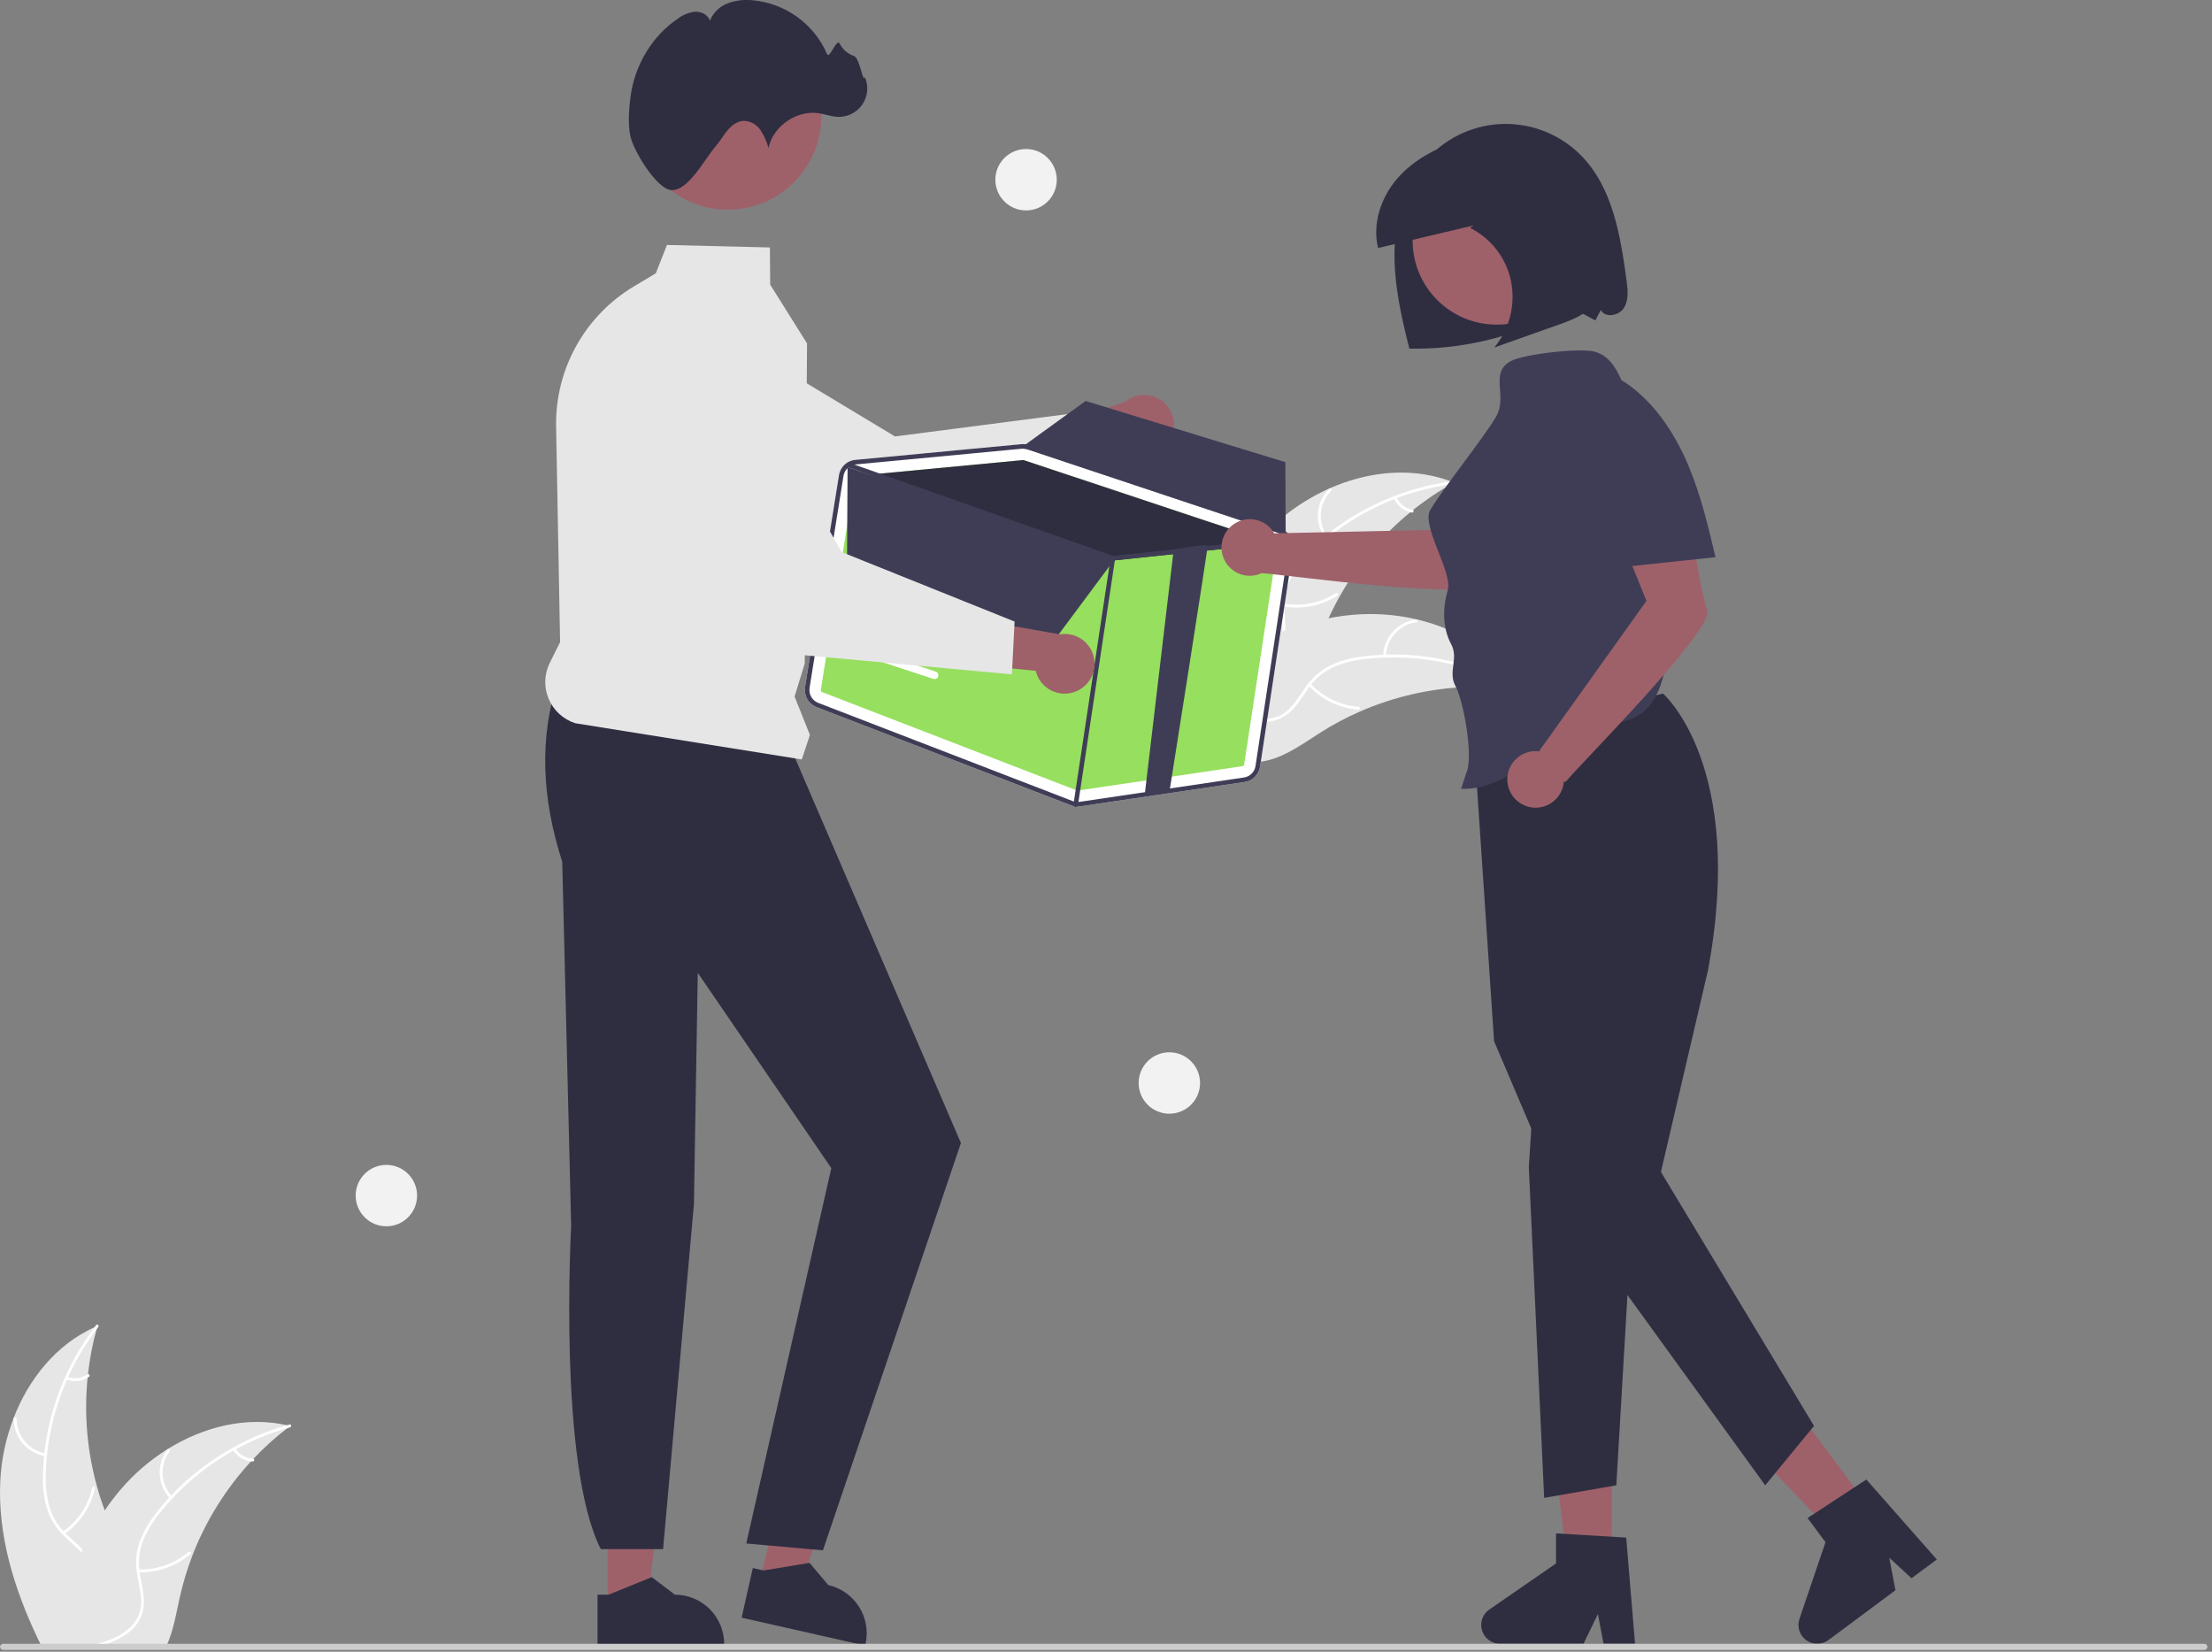 <svg width="300" height="224" viewBox="0 0 300 224" fill="none" xmlns="http://www.w3.org/2000/svg">
<rect x="0" y="0" width="300" height="224" fill="#808080" stroke="none"/>
<g clip-path="url(#clip0_2791_3085)">
<path d="M218.606 212.603H212.649L209.814 189.627H218.606V212.603Z" fill="#9E616A"/>
<path d="M221.75 222.924H217.478L216.716 218.891L214.763 222.924H203.433C202.89 222.924 202.361 222.75 201.923 222.429C201.486 222.107 201.163 221.653 201.001 221.135C200.84 220.617 200.848 220.06 201.025 219.547C201.202 219.033 201.539 218.59 201.986 218.281L211.033 212.032V207.955L220.55 208.523L221.75 222.924Z" fill="#2F2E41"/>
<path d="M253.996 205.085L249.215 208.64L233.23 191.894L240.285 186.648L253.996 205.085Z" fill="#9E616A"/>
<path d="M262.678 211.491L259.25 214.04L256.231 211.259L257.071 215.661L247.979 222.422C247.543 222.746 247.015 222.922 246.472 222.925C245.929 222.927 245.399 222.757 244.96 222.437C244.521 222.117 244.196 221.666 244.031 221.148C243.867 220.63 243.873 220.074 244.047 219.56L247.579 209.146L245.146 205.874L253.122 200.651L262.678 211.491Z" fill="#2F2E41"/>
<path d="M225.541 94.058C225.541 94.058 236.843 103.822 231.629 131.659L225.262 158.934L246.025 193.378L239.405 201.432L212.413 164.149L202.632 141.206L199.888 100.372L225.541 94.058Z" fill="#2F2E41"/>
<path d="M208.024 147.745L207.344 158.273L209.424 203.136L219.213 201.432L221.084 169.489L208.024 147.745Z" fill="#2F2E41"/>
<path d="M82.4 218.005L87.727 218.005L90.261 197.458L82.399 197.458L82.4 218.005Z" fill="#9E616A"/>
<path d="M81.04 216.266L82.54 216.266L88.394 213.885L91.531 216.266H91.532C93.305 216.266 95.005 216.97 96.259 218.224C97.513 219.478 98.217 221.178 98.217 222.951V223.168L81.041 223.169L81.04 216.266Z" fill="#2F2E41"/>
<path d="M103.043 214.648L108.239 215.821L115.237 196.337L107.568 194.605L103.043 214.648Z" fill="#9E616A"/>
<path d="M102.1 212.653L103.563 212.983L109.797 211.95L112.334 214.963L112.334 214.963C114.064 215.354 115.567 216.416 116.514 217.915C117.461 219.414 117.773 221.228 117.383 222.957L117.335 223.169L100.58 219.386L102.1 212.653Z" fill="#2F2E41"/>
<path d="M75.653 92.391C73.155 99.923 73.419 108.1 76.253 116.875L77.464 166.284C77.464 166.284 75.659 198.686 81.484 210.087H89.93L94.112 163.325L94.637 131.938L112.746 158.418L101.212 209.323L111.608 210.252L130.324 155.009L107.232 101.413L75.653 92.391Z" fill="#2F2E41"/>
<path d="M173.061 70.935C179.522 65.113 189.131 62.185 197.192 65.45C188.924 70.041 182.545 77.408 179.186 86.249C177.902 89.663 176.831 93.594 173.674 95.422C171.71 96.559 169.267 96.615 167.065 96.066C164.863 95.517 162.844 94.416 160.854 93.326L160.287 93.314C162.83 84.997 166.6 76.757 173.061 70.935Z" fill="#E6E6E6"/>
<path d="M197.147 65.627C190.008 66.549 183.341 69.698 178.093 74.625C176.944 75.666 175.967 76.881 175.197 78.226C174.489 79.561 174.151 81.061 174.219 82.57C174.254 83.978 174.453 85.415 174.145 86.807C173.977 87.517 173.66 88.184 173.216 88.763C172.772 89.343 172.21 89.822 171.568 90.169C169.991 91.076 168.182 91.362 166.402 91.58C164.427 91.822 162.372 92.042 160.662 93.15C160.455 93.284 160.259 92.955 160.465 92.821C163.44 90.893 167.204 91.595 170.403 90.308C171.896 89.708 173.217 88.654 173.684 87.061C174.093 85.668 173.889 84.186 173.841 82.761C173.754 81.289 174.028 79.819 174.639 78.478C175.338 77.098 176.267 75.847 177.386 74.779C179.867 72.334 182.716 70.294 185.83 68.734C189.375 66.934 193.201 65.753 197.143 65.243C197.387 65.212 197.389 65.596 197.147 65.627Z" fill="white"/>
<path d="M179.689 72.939C178.982 71.947 178.651 70.735 178.755 69.52C178.858 68.306 179.39 67.168 180.256 66.31C180.431 66.137 180.709 66.402 180.533 66.575C179.725 67.373 179.23 68.433 179.136 69.564C179.041 70.695 179.354 71.822 180.018 72.743C180.162 72.943 179.832 73.138 179.689 72.939Z" fill="white"/>
<path d="M174.108 81.858C176.561 82.293 179.088 81.787 181.185 80.441C181.392 80.307 181.589 80.637 181.381 80.77C179.197 82.166 176.566 82.688 174.014 82.23C173.771 82.186 173.866 81.814 174.108 81.858Z" fill="white"/>
<path d="M189.406 67.441C189.599 67.882 189.899 68.268 190.279 68.565C190.659 68.861 191.106 69.059 191.581 69.14C191.825 69.18 191.729 69.552 191.487 69.511C190.963 69.42 190.469 69.201 190.049 68.874C189.629 68.548 189.295 68.123 189.077 67.638C189.052 67.594 189.045 67.542 189.058 67.493C189.07 67.444 189.101 67.402 189.143 67.375C189.187 67.349 189.239 67.342 189.288 67.354C189.337 67.366 189.379 67.398 189.406 67.441Z" fill="white"/>
<path d="M206.068 93.526C205.915 93.505 205.763 93.484 205.607 93.465C203.551 93.192 201.476 93.087 199.402 93.15C199.242 93.152 199.079 93.157 198.919 93.164C193.925 93.369 189.012 94.5 184.431 96.499C182.608 97.296 180.849 98.231 179.169 99.294C176.848 100.764 174.448 102.542 171.854 103.141C171.584 103.207 171.31 103.255 171.034 103.287L160.315 94.006C160.301 93.972 160.285 93.941 160.272 93.908L159.827 93.557C159.91 93.496 159.997 93.435 160.08 93.374C160.127 93.338 160.178 93.305 160.226 93.269C160.258 93.246 160.291 93.223 160.319 93.201C160.33 93.193 160.341 93.185 160.35 93.18C160.378 93.157 160.407 93.139 160.433 93.119C160.919 92.774 161.409 92.433 161.902 92.094C161.905 92.091 161.905 92.091 161.909 92.091C165.642 89.472 169.673 87.305 173.917 85.636C174.044 85.588 174.173 85.538 174.305 85.494C176.216 84.783 178.182 84.23 180.184 83.84C181.28 83.629 182.387 83.475 183.499 83.377C186.373 83.128 189.268 83.333 192.078 83.984C197.681 85.284 202.805 88.36 205.84 93.157C205.918 93.28 205.993 93.401 206.068 93.526Z" fill="#E6E6E6"/>
<path d="M205.926 93.641C199.671 90.079 192.452 88.579 185.295 89.354C183.752 89.494 182.24 89.875 180.815 90.486C179.446 91.125 178.274 92.119 177.419 93.365C176.599 94.51 175.893 95.777 174.809 96.703C174.247 97.169 173.592 97.511 172.889 97.706C172.186 97.901 171.449 97.946 170.727 97.837C168.922 97.611 167.305 96.75 165.753 95.853C164.03 94.857 162.257 93.795 160.224 93.65C159.978 93.633 160.02 93.252 160.266 93.269C163.801 93.521 166.385 96.347 169.713 97.246C171.266 97.665 172.955 97.619 174.288 96.629C175.453 95.763 176.182 94.457 177.003 93.29C177.818 92.062 178.922 91.053 180.218 90.351C181.607 89.67 183.102 89.231 184.638 89.051C188.091 88.593 191.594 88.679 195.02 89.309C198.934 90.005 202.7 91.366 206.154 93.333C206.368 93.455 206.139 93.762 205.926 93.641Z" fill="white"/>
<path d="M187.585 88.969C187.618 87.751 188.083 86.584 188.897 85.677C189.711 84.77 190.821 84.181 192.029 84.017C192.273 83.985 192.335 84.363 192.09 84.395C190.965 84.546 189.932 85.095 189.175 85.941C188.419 86.787 187.99 87.876 187.966 89.011C187.961 89.257 187.58 89.215 187.585 88.969Z" fill="white"/>
<path d="M177.758 92.73C179.455 94.554 181.778 95.671 184.262 95.859C184.508 95.877 184.467 96.259 184.221 96.24C181.636 96.04 179.222 94.872 177.46 92.97C177.292 92.788 177.591 92.549 177.758 92.73Z" fill="white"/>
<path d="M198.653 90.429C198.542 90.898 198.549 91.387 198.674 91.852C198.799 92.317 199.037 92.744 199.367 93.095C199.537 93.274 199.238 93.513 199.069 93.335C198.705 92.946 198.443 92.474 198.304 91.96C198.165 91.447 198.154 90.907 198.272 90.388C198.279 90.338 198.305 90.293 198.344 90.261C198.383 90.23 198.433 90.214 198.483 90.218C198.534 90.224 198.58 90.249 198.611 90.288C198.643 90.328 198.658 90.379 198.653 90.429Z" fill="white"/>
<path d="M17.793 217.632C17.29 219.52 15.968 221.092 14.371 222.237C14.111 222.424 13.844 222.598 13.573 222.761C13.49 222.81 13.407 222.862 13.32 222.907C13.226 222.962 13.133 223.014 13.039 223.063H5.533C5.397 222.789 5.265 222.511 5.134 222.237C1.917 215.477 -0.342 208.182 0.043 200.753C0.196 197.871 0.801 195.031 1.837 192.337C3.898 186.969 7.66 182.322 12.834 179.983C12.963 179.924 13.098 179.865 13.23 179.81C13.188 179.959 13.146 180.105 13.105 180.254C12.55 182.254 12.157 184.295 11.932 186.358C11.911 186.518 11.894 186.677 11.88 186.84C11.387 191.816 11.825 196.84 13.171 201.655C13.174 201.665 13.178 201.679 13.181 201.69C13.476 202.755 13.819 203.804 14.208 204.837C14.514 205.653 14.843 206.458 15.204 207.249C16.71 210.57 18.73 214.11 17.793 217.632Z" fill="#E6E6E6"/>
<path d="M13.323 179.966C13.25 180.063 13.178 180.157 13.105 180.254C11.58 182.274 10.286 184.458 9.246 186.764C9.19 186.879 9.138 186.993 9.093 187.111C7.667 190.332 6.752 193.756 6.379 197.258C6.375 197.283 6.373 197.307 6.372 197.331C6.286 198.15 6.234 198.976 6.213 199.802C6.136 201.35 6.303 202.901 6.709 204.397C7.079 205.618 7.728 206.737 8.604 207.666C8.69 207.759 8.777 207.853 8.871 207.943C8.94 208.016 9.017 208.089 9.09 208.159C9.791 208.828 10.557 209.449 11.217 210.168C11.519 210.49 11.792 210.838 12.032 211.209C12.416 211.83 12.664 212.525 12.759 213.249C12.855 213.973 12.797 214.708 12.588 215.408C12.116 217.164 11.036 218.646 9.933 220.058C9.381 220.766 8.812 221.481 8.319 222.237C8.139 222.508 7.972 222.782 7.819 223.063H7.382C7.528 222.782 7.688 222.508 7.861 222.237C9.128 220.242 10.929 218.528 11.862 216.331C12.494 214.849 12.685 213.17 11.887 211.716C11.653 211.293 11.37 210.899 11.043 210.543C10.408 209.824 9.648 209.21 8.958 208.561C8.784 208.398 8.614 208.231 8.451 208.058C7.586 207.179 6.919 206.126 6.494 204.969C6.012 203.5 5.785 201.959 5.821 200.413C5.821 199.427 5.873 198.435 5.97 197.449C5.98 197.324 5.994 197.196 6.008 197.068C6.718 190.866 9.075 184.967 12.834 179.984C12.903 179.886 12.976 179.793 13.049 179.699C13.198 179.505 13.473 179.775 13.323 179.966Z" fill="white"/>
<path d="M6.148 197.482C4.946 197.28 3.855 196.658 3.07 195.726C2.284 194.794 1.856 193.613 1.861 192.394C1.862 192.344 1.881 192.297 1.916 192.261C1.951 192.226 1.999 192.206 2.048 192.205C2.098 192.204 2.146 192.222 2.183 192.256C2.219 192.289 2.241 192.336 2.244 192.385C2.237 193.52 2.637 194.62 3.37 195.487C4.103 196.353 5.121 196.929 6.242 197.111C6.485 197.15 6.39 197.522 6.148 197.482Z" fill="white"/>
<path d="M8.508 207.735C10.55 206.308 11.979 204.163 12.51 201.729C12.562 201.488 12.934 201.582 12.882 201.823C12.324 204.355 10.833 206.584 8.704 208.064C8.501 208.205 8.306 207.876 8.508 207.735Z" fill="white"/>
<path d="M9.131 186.724C9.58 186.899 10.065 186.959 10.543 186.901C11.021 186.842 11.477 186.665 11.87 186.386C12.071 186.243 12.266 186.573 12.067 186.716C11.631 187.021 11.127 187.216 10.599 187.282C10.071 187.348 9.535 187.284 9.037 187.095C8.989 187.081 8.947 187.05 8.922 187.006C8.896 186.963 8.887 186.912 8.898 186.863C8.911 186.813 8.942 186.771 8.986 186.745C9.029 186.719 9.082 186.711 9.131 186.724Z" fill="white"/>
<path d="M39.357 193.385C39.236 193.479 39.111 193.573 38.989 193.67C37.342 194.931 35.799 196.323 34.377 197.834C34.266 197.949 34.155 198.067 34.048 198.185L34.044 198.188C30.673 201.848 28.007 206.1 26.181 210.73L26.17 210.761C26.167 210.771 26.163 210.778 26.16 210.789C25.436 212.642 24.853 214.546 24.414 216.487C23.991 218.381 23.644 220.412 22.981 222.237C22.88 222.518 22.769 222.796 22.651 223.063H7.223C7.275 222.789 7.33 222.511 7.386 222.237C8.171 218.216 9.397 214.294 11.043 210.542C11.099 210.417 11.155 210.292 11.217 210.167C12.067 208.314 13.066 206.532 14.205 204.841L14.205 204.839L14.206 204.838L14.207 204.837L14.208 204.837C14.834 203.914 15.505 203.023 16.221 202.168C18.077 199.96 20.269 198.058 22.717 196.533C22.731 196.522 22.749 196.515 22.762 196.505C27.635 193.482 33.409 192.042 38.93 193.288H38.934C39.076 193.319 39.215 193.351 39.357 193.385Z" fill="#E6E6E6"/>
<path d="M39.34 193.569C39.222 193.601 39.104 193.635 38.989 193.67C36.557 194.365 34.21 195.327 31.99 196.54C31.879 196.599 31.768 196.661 31.657 196.724C28.589 198.436 25.804 200.612 23.401 203.175C23.399 203.177 23.398 203.179 23.397 203.182C23.37 203.21 23.338 203.241 23.314 203.269C22.759 203.866 22.224 204.487 21.718 205.125C20.727 206.316 19.928 207.654 19.351 209.092C18.91 210.29 18.755 211.574 18.896 212.843C18.907 212.972 18.924 213.096 18.942 213.225C18.956 213.326 18.969 213.426 18.987 213.53C19.216 214.922 19.611 216.317 19.5 217.736C19.433 218.463 19.212 219.168 18.852 219.804C18.493 220.44 18.003 220.992 17.415 221.425C17.015 221.734 16.587 222.006 16.138 222.237C15.495 222.569 14.825 222.845 14.135 223.063H12.771C12.955 223.011 13.136 222.959 13.32 222.907C13.973 222.723 14.613 222.499 15.239 222.237C15.596 222.088 15.944 221.916 16.28 221.724C17.675 220.922 18.837 219.693 19.08 218.052C19.292 216.615 18.883 215.179 18.64 213.773C18.598 213.53 18.56 213.291 18.539 213.051C18.373 211.834 18.474 210.596 18.834 209.421C19.333 207.957 20.08 206.588 21.041 205.375C21.636 204.585 22.27 203.827 22.943 203.102C23.026 203.008 23.113 202.915 23.203 202.821C25.657 200.24 28.49 198.048 31.605 196.321H31.608C33.924 195.032 36.381 194.014 38.93 193.288H38.934C39.048 193.254 39.166 193.219 39.281 193.188C39.52 193.125 39.576 193.503 39.34 193.569Z" fill="white"/>
<path d="M23.066 203.234C22.228 202.349 21.732 201.195 21.666 199.978C21.6 198.761 21.969 197.56 22.706 196.59C22.857 196.394 23.168 196.618 23.018 196.814C22.329 197.716 21.985 198.835 22.049 199.968C22.113 201.101 22.579 202.174 23.365 202.993C23.535 203.172 23.236 203.411 23.066 203.234Z" fill="white"/>
<path d="M18.776 212.841C21.266 212.931 23.699 212.079 25.588 210.455C25.775 210.294 26.015 210.593 25.829 210.754C23.859 212.44 21.326 213.321 18.735 213.222C18.488 213.212 18.531 212.831 18.776 212.841Z" fill="white"/>
<path d="M31.925 196.44C32.178 196.85 32.529 197.19 32.946 197.431C33.363 197.672 33.834 197.806 34.315 197.82C34.562 197.826 34.519 198.207 34.274 198.201C33.742 198.183 33.222 198.035 32.761 197.77C32.3 197.505 31.91 197.13 31.626 196.68C31.596 196.64 31.582 196.59 31.588 196.54C31.593 196.49 31.617 196.443 31.655 196.411C31.695 196.379 31.746 196.364 31.796 196.37C31.847 196.375 31.893 196.4 31.925 196.44Z" fill="white"/>
<path d="M158.376 60.08C158.02 60.549 157.566 60.933 157.045 61.207C156.524 61.481 155.949 61.637 155.362 61.665C154.774 61.693 154.187 61.591 153.643 61.368C153.098 61.144 152.61 60.804 152.211 60.371L139.093 66.076L140.371 58.753L152.632 54.458C153.404 53.837 154.376 53.52 155.366 53.568C156.356 53.615 157.293 54.025 158.001 54.718C158.709 55.411 159.139 56.339 159.208 57.328C159.277 58.316 158.981 59.295 158.376 60.08Z" fill="#9E616A"/>
<path d="M149.622 62.367L119.154 75.938L119.089 75.915L84.363 63.54C81.777 62.188 79.805 59.899 78.851 57.141C77.897 54.382 78.034 51.364 79.234 48.703C79.898 47.233 80.867 45.92 82.076 44.852C83.284 43.783 84.706 42.982 86.246 42.502C87.787 42.023 89.411 41.874 91.013 42.068C92.615 42.261 94.157 42.791 95.539 43.624L121.382 59.191L146.441 55.943L149.622 62.367Z" fill="#E6E6E6"/>
<path d="M299.38 223.344C299.38 223.398 299.37 223.452 299.349 223.502C299.328 223.553 299.298 223.598 299.26 223.636C299.221 223.675 299.176 223.705 299.125 223.726C299.075 223.747 299.022 223.757 298.967 223.757H0.425C0.315 223.757 0.21 223.714 0.133 223.636C0.055 223.559 0.012 223.454 0.012 223.344C0.012 223.235 0.055 223.13 0.133 223.052C0.21 222.975 0.315 222.931 0.425 222.931H298.967C299.022 222.931 299.075 222.942 299.125 222.962C299.176 222.983 299.221 223.013 299.26 223.052C299.298 223.09 299.328 223.136 299.349 223.186C299.37 223.236 299.38 223.29 299.38 223.344Z" fill="#CCCCCC"/>
<path d="M108.738 102.996L78.024 98.083C77.219 97.825 76.479 97.396 75.855 96.825C75.231 96.254 74.738 95.554 74.41 94.775C74.081 93.995 73.926 93.154 73.953 92.308C73.981 91.463 74.191 90.634 74.57 89.877L75.962 87.091L75.421 57.821C75.356 54.013 76.295 50.256 78.143 46.926C79.991 43.597 82.683 40.813 85.949 38.855L88.944 37.064L90.458 33.22L104.415 33.56L104.456 38.602L109.454 46.572L109.454 46.605L109.14 89.988L107.763 94.465L109.846 99.673L108.738 102.996Z" fill="#E6E6E6"/>
<path d="M98.715 28.44C105.718 28.44 111.396 22.762 111.396 15.758C111.396 8.754 105.718 3.077 98.715 3.077C91.71 3.077 86.033 8.754 86.033 15.758C86.033 22.762 91.71 28.44 98.715 28.44Z" fill="#9E616A"/>
<path d="M85.509 18.523C85.131 16.93 85.305 14.687 85.518 13.083C86.079 8.876 88.415 4.877 91.964 2.509C92.637 1.998 93.436 1.68 94.276 1.59C95.116 1.555 96.026 2.004 96.284 2.804C96.495 2.276 96.813 1.797 97.217 1.397C97.621 0.996 98.102 0.683 98.632 0.476C99.696 0.068 100.84 -0.086 101.974 0.025C104.172 0.207 106.279 0.979 108.073 2.262C109.867 3.544 111.281 5.288 112.164 7.309C112.502 8.114 113.448 5.142 113.878 5.902C114.272 6.692 114.96 7.297 115.794 7.586C116.635 7.821 116.977 11.286 117.308 10.478C117.565 11.075 117.666 11.727 117.603 12.374C117.54 13.021 117.314 13.641 116.946 14.177C116.579 14.713 116.082 15.148 115.501 15.44C114.92 15.732 114.275 15.872 113.626 15.848C112.77 15.816 111.951 15.501 111.106 15.366C108.081 14.881 104.873 17.074 104.227 20.068C103.995 19.202 103.625 18.38 103.131 17.632C102.881 17.26 102.545 16.953 102.152 16.737C101.759 16.521 101.32 16.402 100.871 16.39C100.011 16.422 99.254 16.985 98.696 17.64C98.138 18.296 97.719 19.061 97.156 19.712C95.506 21.626 93.274 26.087 90.922 25.762C89.066 25.505 86.026 20.699 85.509 18.523Z" fill="#2F2E41"/>
<path d="M175.374 74.451C175.463 73.873 175.344 73.282 175.039 72.783C174.733 72.284 174.261 71.909 173.706 71.725L139.554 60.351C139.227 60.242 138.88 60.202 138.536 60.234L129.976 61.044L125.064 61.51L116.001 62.366C115.453 62.418 114.939 62.651 114.538 63.027C114.137 63.403 113.872 63.902 113.785 64.445L109.183 93.191C109.096 93.752 109.203 94.326 109.486 94.818C109.769 95.309 110.211 95.69 110.74 95.897L145.248 109.217C145.41 109.28 145.578 109.325 145.75 109.352C146 109.392 146.254 109.394 146.505 109.358L168.803 106.053C169.329 105.977 169.816 105.733 170.193 105.358C170.569 104.983 170.815 104.497 170.893 103.971L175.374 74.451Z" fill="white"/>
<path d="M111.522 93.871L146.03 107.191C146.08 107.211 146.135 107.217 146.189 107.21L168.484 103.905C168.55 103.896 168.611 103.866 168.659 103.819C168.706 103.772 168.737 103.711 168.746 103.645L173.229 74.124C173.24 74.052 173.225 73.979 173.187 73.917C173.149 73.854 173.09 73.807 173.021 73.784L172.792 73.706L138.867 62.412C138.852 62.406 138.836 62.402 138.82 62.4C138.793 62.395 138.767 62.394 138.74 62.396L117.861 64.372L116.205 64.527C116.137 64.534 116.073 64.564 116.023 64.611C115.973 64.657 115.94 64.719 115.929 64.787L111.328 93.532C111.316 93.603 111.33 93.674 111.365 93.736C111.4 93.798 111.456 93.846 111.522 93.871Z" fill="#97DF5F"/>
<path d="M117.861 64.372L138.74 62.396C138.767 62.394 138.793 62.395 138.82 62.4C138.836 62.402 138.852 62.406 138.867 62.412L172.792 73.706L163.843 74.653L160.494 75.006L150.965 76.013C150.937 76.014 150.909 76.014 150.881 76.012C150.864 76.007 150.847 76.001 150.827 75.996L117.861 64.372Z" fill="#2F2E41"/>
<path d="M110.739 95.899L145.247 109.218C145.409 109.281 145.578 109.325 145.75 109.35C146 109.392 146.255 109.395 146.506 109.36L168.801 106.055C169.328 105.979 169.815 105.735 170.192 105.359C170.569 104.984 170.815 104.498 170.893 103.972L175.373 74.451C175.44 74.016 175.39 73.571 175.228 73.161C175.206 73.107 175.183 73.052 175.156 73.001C174.979 72.627 174.708 72.305 174.371 72.065C174.168 71.919 173.943 71.805 173.706 71.726L173.666 71.712L139.556 60.351C139.416 60.306 139.274 60.272 139.13 60.247C138.933 60.219 138.733 60.216 138.535 60.236L129.976 61.043L125.065 61.511L116 62.367C115.629 62.402 115.271 62.52 114.952 62.713C114.927 62.725 114.904 62.739 114.882 62.755C114.866 62.766 114.851 62.777 114.837 62.789C114.559 62.979 114.322 63.224 114.141 63.508C113.961 63.792 113.84 64.11 113.786 64.442L109.181 93.191C109.094 93.752 109.201 94.326 109.484 94.819C109.768 95.311 110.21 95.692 110.739 95.899ZM114.397 64.543C114.453 64.198 114.606 63.877 114.838 63.616C114.908 63.532 114.987 63.455 115.072 63.387C115.307 63.198 115.583 63.069 115.879 63.011C115.937 62.999 115.996 62.99 116.055 62.986L131.319 61.544L138.595 60.852C138.644 60.846 138.689 60.847 138.735 60.844C138.845 60.842 138.955 60.85 139.064 60.869C139.163 60.882 139.262 60.905 139.357 60.938L173.507 72.314C173.534 72.323 173.557 72.332 173.584 72.342C173.895 72.457 174.168 72.656 174.373 72.916C174.536 73.115 174.654 73.346 174.721 73.594C174.788 73.841 174.802 74.101 174.762 74.354L170.278 103.878C170.22 104.272 170.036 104.636 169.754 104.917C169.472 105.199 169.108 105.382 168.714 105.44L146.415 108.744C146.096 108.79 145.771 108.753 145.47 108.637L110.961 95.32C110.566 95.165 110.235 94.879 110.023 94.51C109.811 94.142 109.731 93.712 109.796 93.292L114.397 64.543Z" fill="#3F3D56"/>
<path d="M114.763 62.946C114.781 62.894 114.813 62.847 114.856 62.812C114.87 62.801 114.885 62.79 114.9 62.781C114.915 62.776 114.93 62.767 114.944 62.761C115.014 62.733 115.091 62.732 115.161 62.757L115.879 63.011L150.969 75.389L159.181 74.521L163.777 74.037L173.504 73.007L174.373 72.916L174.543 72.897C174.615 72.89 174.688 72.909 174.749 72.951C174.809 72.992 174.853 73.053 174.873 73.124C174.878 73.14 174.881 73.157 174.882 73.173C174.889 73.24 174.875 73.308 174.84 73.365C174.806 73.423 174.754 73.468 174.691 73.493C174.664 73.505 174.635 73.513 174.605 73.516L173.422 73.641L163.843 74.653L160.494 75.006L150.965 76.013C150.937 76.014 150.909 76.014 150.881 76.012C150.864 76.007 150.848 76.001 150.827 75.996L115.073 63.387L114.951 63.344C114.923 63.335 114.898 63.321 114.875 63.302C114.821 63.262 114.781 63.206 114.761 63.142C114.741 63.078 114.741 63.01 114.763 62.946Z" fill="#3F3D56"/>
<path d="M145.845 109.44C145.764 109.427 145.692 109.383 145.643 109.317C145.595 109.251 145.575 109.169 145.587 109.088L150.625 75.657C150.637 75.576 150.681 75.503 150.747 75.454C150.813 75.405 150.896 75.385 150.978 75.397L150.98 75.397C151.061 75.41 151.134 75.455 151.182 75.521C151.23 75.587 151.25 75.669 151.238 75.75L146.2 109.18C146.188 109.262 146.144 109.335 146.078 109.384C146.012 109.432 145.929 109.453 145.847 109.441L145.845 109.44Z" fill="#3F3D56"/>
<path d="M158.614 107.32L155.264 107.674L159.183 74.521C159.183 74.521 163.657 73.71 163.777 74.035C163.851 74.229 158.646 107.107 158.614 107.32Z" fill="#3F3D56"/>
<path d="M114.952 63.344L114.862 78.463L141.627 88.661L151.238 75.75L114.952 63.344Z" fill="#3F3D56"/>
<path d="M174.374 72.916C174.151 72.635 173.849 72.425 173.508 72.313L139.359 60.939C139.263 60.906 139.164 60.882 139.064 60.867C138.955 60.848 138.845 60.84 138.734 60.842L138.79 60.496L139.132 60.249L147.241 54.377L174.323 62.677L174.37 72.065L174.374 72.916Z" fill="#3F3D56"/>
<path d="M116.316 87.615C116.355 87.618 116.393 87.626 116.429 87.638L126.907 91.08C127.038 91.123 127.147 91.216 127.21 91.339C127.272 91.463 127.283 91.606 127.24 91.737C127.197 91.868 127.103 91.977 126.98 92.039C126.857 92.101 126.714 92.112 126.583 92.069L116.105 88.628C115.983 88.588 115.88 88.504 115.816 88.393C115.752 88.282 115.731 88.152 115.758 88.027C115.784 87.901 115.855 87.79 115.958 87.714C116.061 87.638 116.189 87.603 116.316 87.615Z" fill="white"/>
<path d="M158.592 151.038C160.891 151.038 162.756 149.174 162.756 146.874C162.756 144.574 160.891 142.709 158.592 142.709C156.292 142.709 154.427 144.574 154.427 146.874C154.427 149.174 156.292 151.038 158.592 151.038Z" fill="#F2F2F2"/>
<path d="M52.402 166.307C54.702 166.307 56.566 164.443 56.566 162.143C56.566 159.843 54.702 157.979 52.402 157.979C50.102 157.979 48.238 159.843 48.238 162.143C48.238 164.443 50.102 166.307 52.402 166.307Z" fill="#F2F2F2"/>
<path d="M139.158 28.538C141.458 28.538 143.323 26.674 143.323 24.374C143.323 22.074 141.458 20.209 139.158 20.209C136.859 20.209 134.994 22.074 134.994 24.374C134.994 26.674 136.859 28.538 139.158 28.538Z" fill="#F2F2F2"/>
<path d="M145.991 93.739C145.451 93.973 144.866 94.087 144.278 94.071C143.69 94.055 143.112 93.91 142.586 93.647C142.06 93.384 141.597 93.008 141.232 92.547C140.866 92.086 140.607 91.55 140.47 90.978L126.238 89.54L130.934 83.777L143.729 86.026C144.706 85.861 145.709 86.06 146.549 86.586C147.389 87.112 148.007 87.927 148.286 88.878C148.564 89.829 148.485 90.848 148.062 91.744C147.639 92.64 146.902 93.35 145.991 93.739Z" fill="#9E616A"/>
<path d="M137.237 91.453L104.024 88.393L103.978 88.34L79.738 60.566C78.143 58.122 77.542 55.16 78.059 52.288C78.576 49.416 80.172 46.849 82.519 45.115C83.818 44.158 85.305 43.486 86.881 43.145C88.458 42.804 90.09 42.801 91.668 43.135C93.246 43.47 94.736 44.135 96.038 45.087C97.341 46.039 98.428 47.256 99.226 48.658L114.156 74.874L137.603 84.294L137.237 91.453Z" fill="#E6E6E6"/>
<path d="M220.601 38.04C219.776 31.99 218.741 25.494 214.474 21.127C213.12 19.741 211.5 18.644 209.71 17.901C207.921 17.159 205.999 16.786 204.062 16.806C202.125 16.826 200.211 17.239 198.438 18.018C196.664 18.797 195.066 19.928 193.741 21.341C190.635 24.655 189.264 29.308 189.138 33.848C189.012 38.388 190.024 42.878 191.145 47.279C197.082 47.398 202.974 46.238 208.422 43.879C209.785 43.287 211.125 42.619 212.565 42.252C214.004 41.886 215.03 42.808 216.369 43.451L217.104 42.044C217.706 43.163 219.569 42.831 220.245 41.755C220.92 40.678 220.772 39.299 220.601 38.04Z" fill="#2F2E41"/>
<path d="M197.07 71.808L172.821 72.327C172.449 71.683 171.898 71.162 171.234 70.826C170.571 70.49 169.824 70.354 169.085 70.434C168.346 70.515 167.646 70.809 167.07 71.28C166.495 71.751 166.069 72.379 165.844 73.088C165.619 73.797 165.605 74.556 165.804 75.272C166.003 75.989 166.405 76.633 166.963 77.125C167.52 77.617 168.209 77.936 168.945 78.044C169.681 78.151 170.432 78.043 171.107 77.732C174.323 77.914 199.484 81.486 200.985 79.184C202.509 76.848 210.641 68.605 210.641 68.605L204.39 59.706L197.07 71.808Z" fill="#9E616A"/>
<path d="M202.979 44.026C209.271 44.026 214.372 38.925 214.372 32.633C214.372 26.34 209.271 21.24 202.979 21.24C196.687 21.24 191.586 26.34 191.586 32.633C191.586 38.925 196.687 44.026 202.979 44.026Z" fill="#9E616A"/>
<path d="M221.226 54.554C219.884 51.882 219.231 48.581 216.369 47.715C214.436 47.13 206.619 48.006 204.857 48.994C201.927 50.636 204.582 53.714 202.854 56.594C200.975 59.725 195.867 66.009 193.988 69.14C192.696 71.293 197.048 77.611 196.349 80.022C195.651 82.433 195.617 85.14 196.807 87.35C197.872 89.329 196.331 91.079 197.403 93.054C198.516 95.109 199.883 102.789 198.847 104.884L198.153 106.966C205.04 107.371 210.831 99.142 217.676 98.276C219.376 98.061 221.141 97.779 222.542 96.793C224.605 95.339 225.421 92.701 225.931 90.229C228.385 78.145 226.729 65.588 221.226 54.554Z" fill="#3F3D56"/>
<path d="M231.553 82.767C230.593 80.149 228.857 68.7 228.857 68.7L217.986 68.381L223.301 81.489L208.798 101.791C208.798 101.791 208.825 101.836 208.874 101.915C208.112 101.793 207.33 101.904 206.631 102.233C205.933 102.562 205.35 103.094 204.959 103.76C204.568 104.426 204.387 105.195 204.44 105.965C204.493 106.736 204.777 107.472 205.256 108.078C205.734 108.685 206.385 109.132 207.122 109.363C207.859 109.593 208.648 109.596 209.387 109.37C210.125 109.145 210.778 108.702 211.261 108.099C211.743 107.496 212.033 106.761 212.091 105.991C212.144 106.022 212.207 106.033 212.267 106.022C212.328 106.012 212.383 105.981 212.423 105.934C214.037 103.909 232.512 85.386 231.553 82.767Z" fill="#9E616A"/>
<path d="M232.658 75.537C231.66 71.326 230.655 67.092 228.973 63.105C227.291 59.117 224.883 55.351 221.496 52.657C220.413 51.796 219.202 51.036 217.845 50.768C216.487 50.501 214.958 50.8 214.004 51.803C212.479 53.407 212.938 55.983 213.497 58.125C215.147 64.441 216.797 70.757 218.447 77.073C223.211 76.568 227.976 76.063 232.74 75.558L232.658 75.537Z" fill="#3F3D56"/>
<path d="M216.939 34.213C216.519 31.456 216.081 28.677 215.096 26.082C214.11 23.487 212.521 21.056 210.242 19.586C206.633 17.259 201.961 17.708 197.915 19.047C194.786 20.082 191.732 21.656 189.526 24.186C187.319 26.716 186.08 30.326 186.901 33.634C191.216 32.614 195.532 31.595 199.848 30.575L199.375 30.909C200.792 31.616 202.03 32.636 202.994 33.892C203.958 35.148 204.623 36.608 204.938 38.159C205.247 39.73 205.203 41.349 204.809 42.901C204.415 44.452 203.681 45.896 202.66 47.129C205.603 46.085 208.547 45.041 211.49 43.997C213.307 43.352 215.251 42.61 216.329 40.957C217.578 39.04 217.287 36.5 216.939 34.213Z" fill="#2F2E41"/>
</g>
<defs>
<clipPath id="clip0_2791_3085">
<rect width="299.38" height="223.757" fill="white"/>
</clipPath>
</defs>
</svg>

